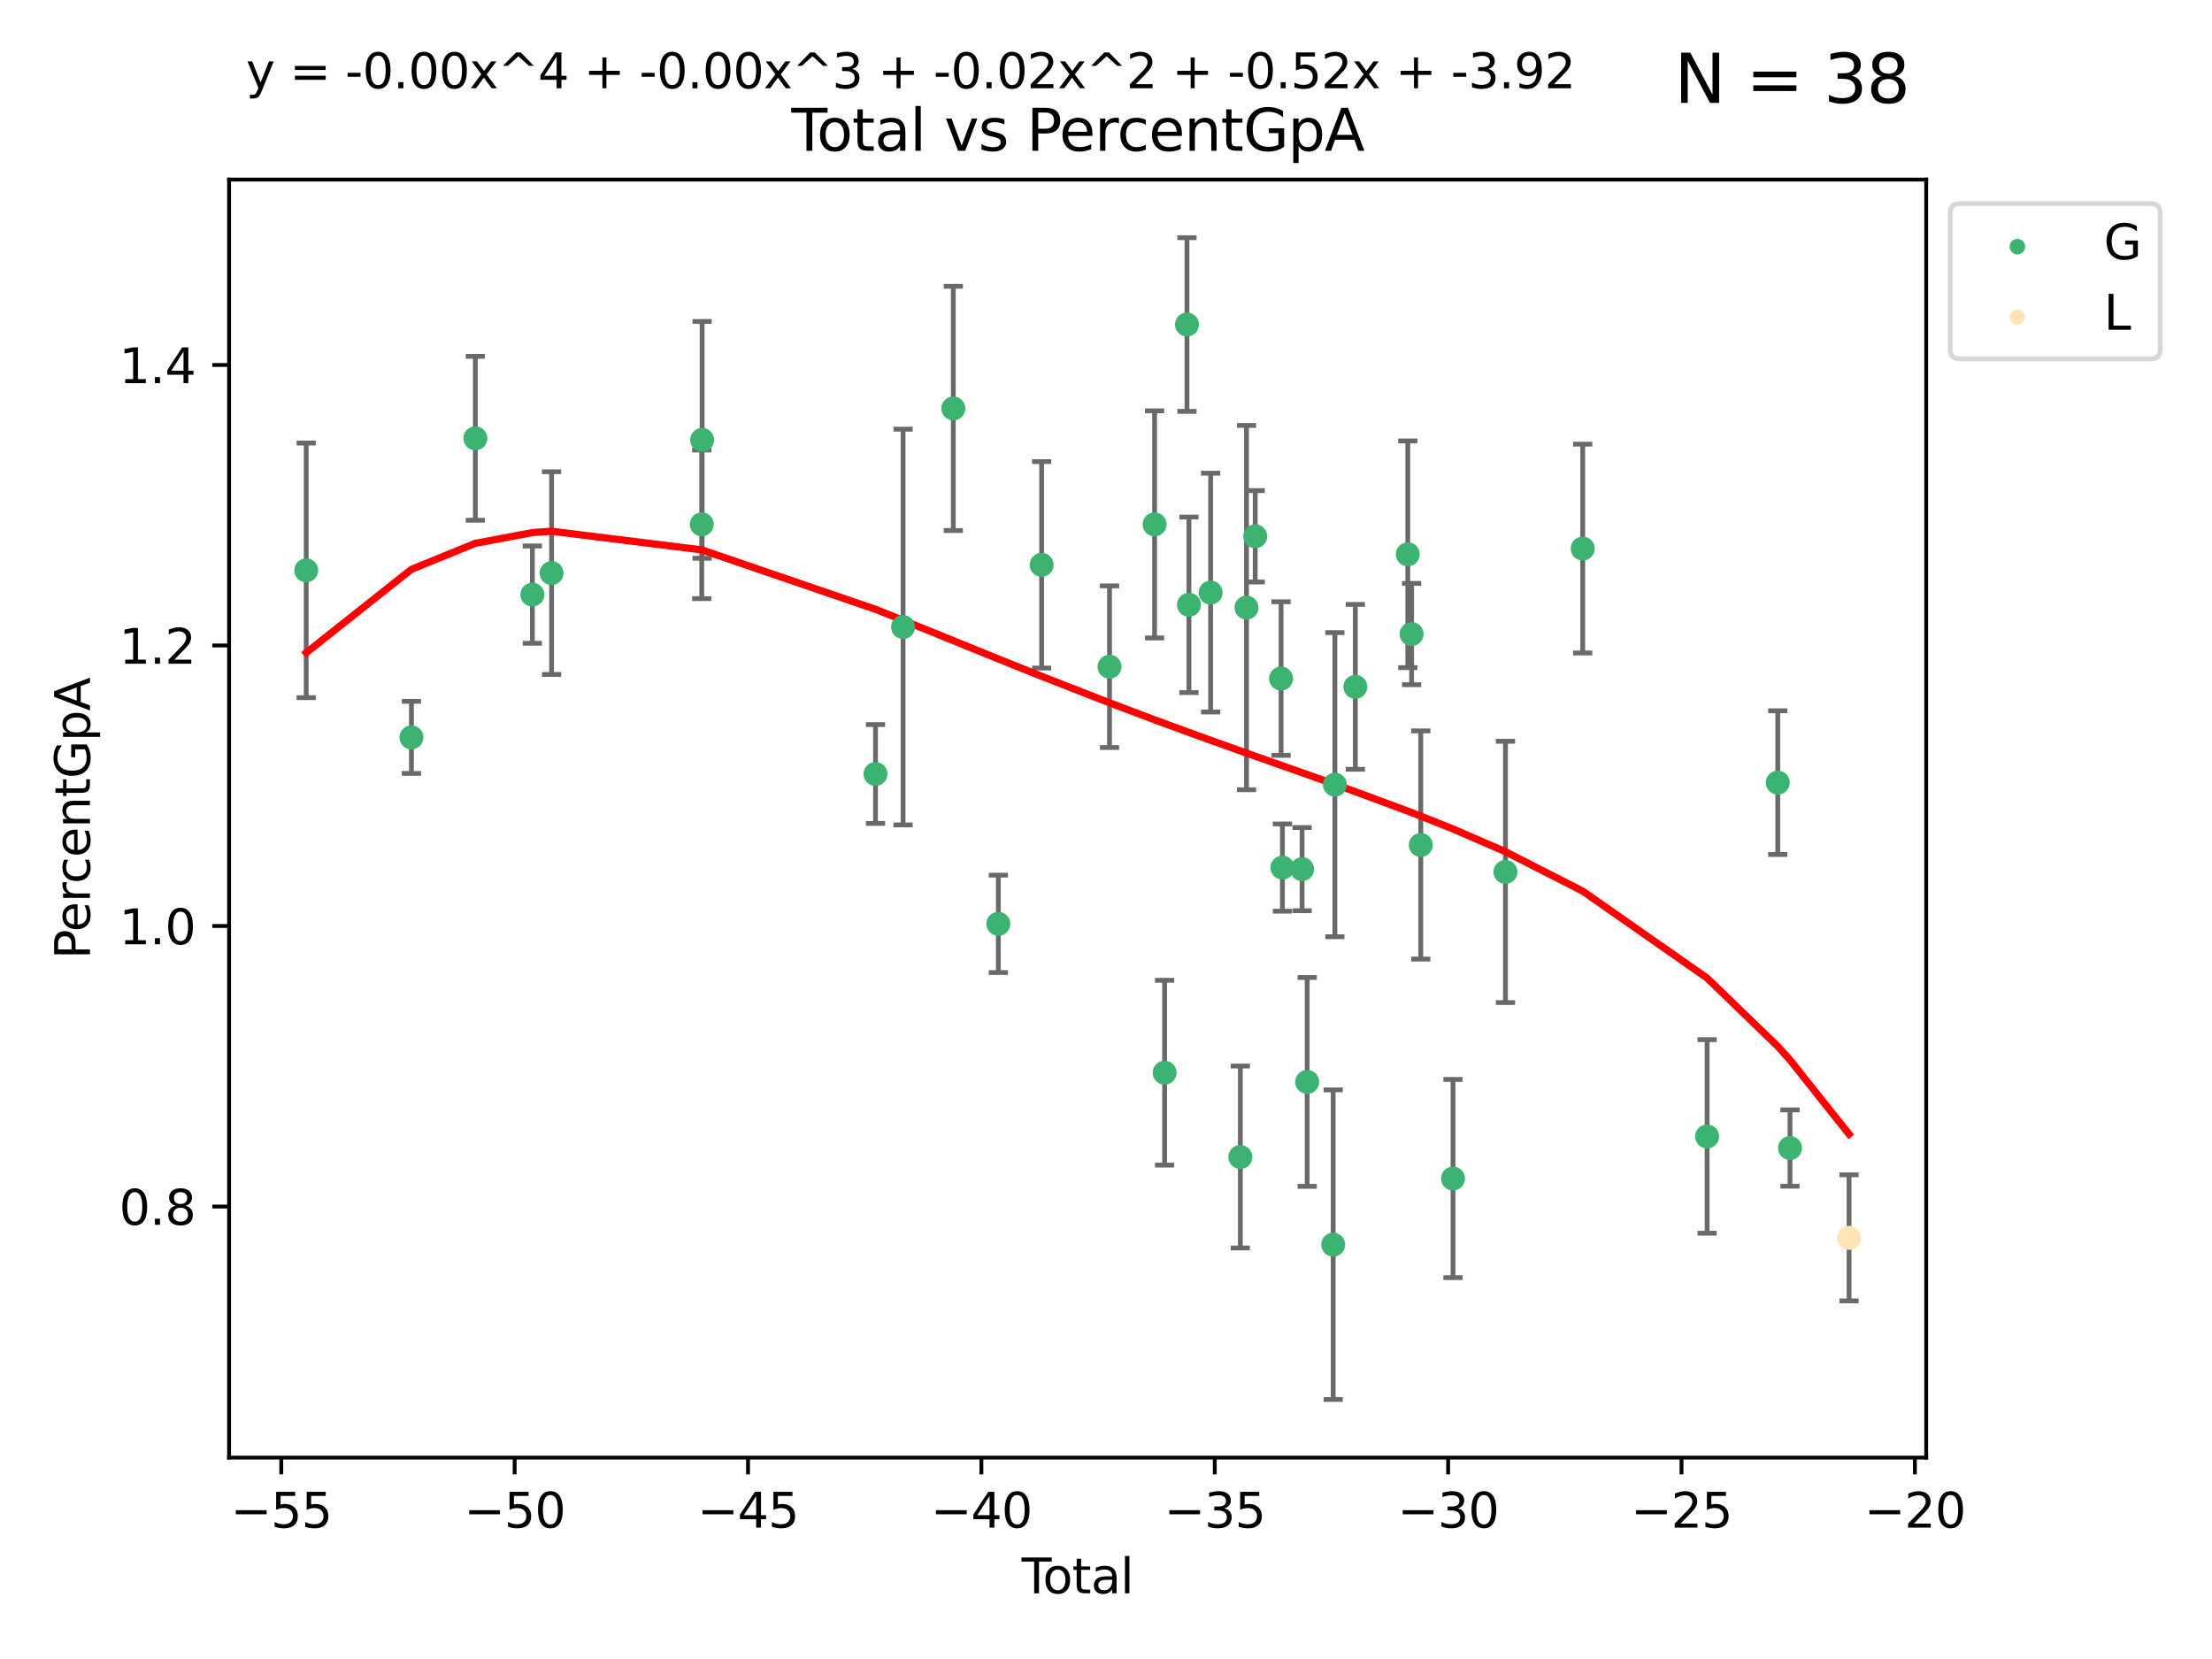 <?xml version="1.0" encoding="utf-8" standalone="no"?>
<!DOCTYPE svg PUBLIC "-//W3C//DTD SVG 1.1//EN"
  "http://www.w3.org/Graphics/SVG/1.1/DTD/svg11.dtd">
<svg xmlns:xlink="http://www.w3.org/1999/xlink" width="460.8pt" height="345.6pt" viewBox="0 0 460.8 345.6" xmlns="http://www.w3.org/2000/svg" version="1.1">
 <defs>
  <style type="text/css">*{stroke-linejoin: round; stroke-linecap: butt}</style>
 </defs>
 <g id="figure_1">
  <g id="patch_1">
   <path d="M 0 345.6 
L 460.8 345.6 
L 460.8 0 
L 0 0 
z
" style="fill: #ffffff"/>
  </g>
  <g id="axes_1">
   <g id="patch_2">
    <path d="M 47.72 303.64 
L 401.26 303.64 
L 401.26 37.411 
L 47.72 37.411 
z
" style="fill: #ffffff"/>
   </g>
   <g id="PathCollection_1">
    <defs>
     <path id="m3a3b477ae1" d="M 0 1.118 
C 0.297 1.118 0.581 1 0.791 0.791 
C 1 0.581 1.118 0.297 1.118 0 
C 1.118 -0.297 1 -0.581 0.791 -0.791 
C 0.581 -1 0.297 -1.118 0 -1.118 
C -0.297 -1.118 -0.581 -1 -0.791 -0.791 
C -1 -0.581 -1.118 -0.297 -1.118 0 
C -1.118 0.297 -1 0.581 -0.791 0.791 
C -0.581 1 -0.297 1.118 0 1.118 
z
" style="stroke: #3cb371"/>
    </defs>
    <g clip-path="url(#p222104761b)">
     <use xlink:href="#m3a3b477ae1" x="63.79" y="118.816" style="fill: #3cb371; stroke: #3cb371"/>
     <use xlink:href="#m3a3b477ae1" x="85.708" y="153.606" style="fill: #3cb371; stroke: #3cb371"/>
     <use xlink:href="#m3a3b477ae1" x="99.028" y="91.305" style="fill: #3cb371; stroke: #3cb371"/>
     <use xlink:href="#m3a3b477ae1" x="110.903" y="123.872" style="fill: #3cb371; stroke: #3cb371"/>
     <use xlink:href="#m3a3b477ae1" x="114.903" y="119.387" style="fill: #3cb371; stroke: #3cb371"/>
     <use xlink:href="#m3a3b477ae1" x="146.19" y="109.229" style="fill: #3cb371; stroke: #3cb371"/>
     <use xlink:href="#m3a3b477ae1" x="146.265" y="91.63" style="fill: #3cb371; stroke: #3cb371"/>
     <use xlink:href="#m3a3b477ae1" x="182.387" y="161.236" style="fill: #3cb371; stroke: #3cb371"/>
     <use xlink:href="#m3a3b477ae1" x="188.129" y="130.623" style="fill: #3cb371; stroke: #3cb371"/>
     <use xlink:href="#m3a3b477ae1" x="198.591" y="85.081" style="fill: #3cb371; stroke: #3cb371"/>
     <use xlink:href="#m3a3b477ae1" x="207.972" y="192.454" style="fill: #3cb371; stroke: #3cb371"/>
     <use xlink:href="#m3a3b477ae1" x="216.99" y="117.663" style="fill: #3cb371; stroke: #3cb371"/>
     <use xlink:href="#m3a3b477ae1" x="231.135" y="138.888" style="fill: #3cb371; stroke: #3cb371"/>
     <use xlink:href="#m3a3b477ae1" x="240.522" y="109.24" style="fill: #3cb371; stroke: #3cb371"/>
     <use xlink:href="#m3a3b477ae1" x="242.613" y="223.459" style="fill: #3cb371; stroke: #3cb371"/>
     <use xlink:href="#m3a3b477ae1" x="247.269" y="67.604" style="fill: #3cb371; stroke: #3cb371"/>
     <use xlink:href="#m3a3b477ae1" x="247.679" y="125.996" style="fill: #3cb371; stroke: #3cb371"/>
     <use xlink:href="#m3a3b477ae1" x="252.197" y="123.449" style="fill: #3cb371; stroke: #3cb371"/>
     <use xlink:href="#m3a3b477ae1" x="258.387" y="241.024" style="fill: #3cb371; stroke: #3cb371"/>
     <use xlink:href="#m3a3b477ae1" x="259.668" y="126.572" style="fill: #3cb371; stroke: #3cb371"/>
     <use xlink:href="#m3a3b477ae1" x="261.485" y="111.717" style="fill: #3cb371; stroke: #3cb371"/>
     <use xlink:href="#m3a3b477ae1" x="266.871" y="141.353" style="fill: #3cb371; stroke: #3cb371"/>
     <use xlink:href="#m3a3b477ae1" x="267.152" y="180.731" style="fill: #3cb371; stroke: #3cb371"/>
     <use xlink:href="#m3a3b477ae1" x="271.25" y="181.058" style="fill: #3cb371; stroke: #3cb371"/>
     <use xlink:href="#m3a3b477ae1" x="272.308" y="225.384" style="fill: #3cb371; stroke: #3cb371"/>
     <use xlink:href="#m3a3b477ae1" x="277.728" y="259.29" style="fill: #3cb371; stroke: #3cb371"/>
     <use xlink:href="#m3a3b477ae1" x="278.079" y="163.459" style="fill: #3cb371; stroke: #3cb371"/>
     <use xlink:href="#m3a3b477ae1" x="282.342" y="143.083" style="fill: #3cb371; stroke: #3cb371"/>
     <use xlink:href="#m3a3b477ae1" x="293.27" y="115.469" style="fill: #3cb371; stroke: #3cb371"/>
     <use xlink:href="#m3a3b477ae1" x="294.062" y="132.085" style="fill: #3cb371; stroke: #3cb371"/>
     <use xlink:href="#m3a3b477ae1" x="295.973" y="176.025" style="fill: #3cb371; stroke: #3cb371"/>
     <use xlink:href="#m3a3b477ae1" x="302.691" y="245.509" style="fill: #3cb371; stroke: #3cb371"/>
     <use xlink:href="#m3a3b477ae1" x="313.615" y="181.639" style="fill: #3cb371; stroke: #3cb371"/>
     <use xlink:href="#m3a3b477ae1" x="329.709" y="114.275" style="fill: #3cb371; stroke: #3cb371"/>
     <use xlink:href="#m3a3b477ae1" x="355.626" y="236.741" style="fill: #3cb371; stroke: #3cb371"/>
     <use xlink:href="#m3a3b477ae1" x="370.339" y="163.037" style="fill: #3cb371; stroke: #3cb371"/>
     <use xlink:href="#m3a3b477ae1" x="372.89" y="239.157" style="fill: #3cb371; stroke: #3cb371"/>
    </g>
   </g>
   <g id="PathCollection_2">
    <defs>
     <path id="m02270fe7fb" d="M 0 1.118 
C 0.297 1.118 0.581 1 0.791 0.791 
C 1 0.581 1.118 0.297 1.118 0 
C 1.118 -0.297 1 -0.581 0.791 -0.791 
C 0.581 -1 0.297 -1.118 0 -1.118 
C -0.297 -1.118 -0.581 -1 -0.791 -0.791 
C -1 -0.581 -1.118 -0.297 -1.118 0 
C -1.118 0.297 -1 0.581 -0.791 0.791 
C -0.581 1 -0.297 1.118 0 1.118 
z
" style="stroke: #ffe4b5"/>
    </defs>
    <g clip-path="url(#p222104761b)">
     <use xlink:href="#m02270fe7fb" x="385.19" y="257.868" style="fill: #ffe4b5; stroke: #ffe4b5"/>
    </g>
   </g>
   <g id="matplotlib.axis_1">
    <g id="xtick_1">
     <g id="line2d_1">
      <defs>
       <path id="m221c6e0640" d="M 0 0 
L 0 3.5 
" style="stroke: #000000; stroke-width: 0.8"/>
      </defs>
      <g>
       <use xlink:href="#m221c6e0640" x="58.595" y="303.64" style="stroke: #000000; stroke-width: 0.8"/>
      </g>
     </g>
     <g id="text_1">
      <!-- −55 -->
      <g transform="translate(48.043 318.238)scale(0.1 -0.1)">
       <defs>
        <path id="DejaVuSans-2212" d="M 678 2272 
L 4684 2272 
L 4684 1741 
L 678 1741 
L 678 2272 
z
" transform="scale(0.016)"/>
        <path id="DejaVuSans-35" d="M 691 4666 
L 3169 4666 
L 3169 4134 
L 1269 4134 
L 1269 2991 
Q 1406 3038 1543 3061 
Q 1681 3084 1819 3084 
Q 2600 3084 3056 2656 
Q 3513 2228 3513 1497 
Q 3513 744 3044 326 
Q 2575 -91 1722 -91 
Q 1428 -91 1123 -41 
Q 819 9 494 109 
L 494 744 
Q 775 591 1075 516 
Q 1375 441 1709 441 
Q 2250 441 2565 725 
Q 2881 1009 2881 1497 
Q 2881 1984 2565 2268 
Q 2250 2553 1709 2553 
Q 1456 2553 1204 2497 
Q 953 2441 691 2322 
L 691 4666 
z
" transform="scale(0.016)"/>
       </defs>
       <use xlink:href="#DejaVuSans-2212"/>
       <use xlink:href="#DejaVuSans-35" x="83.789"/>
       <use xlink:href="#DejaVuSans-35" x="147.412"/>
      </g>
     </g>
    </g>
    <g id="xtick_2">
     <g id="line2d_2">
      <g>
       <use xlink:href="#m221c6e0640" x="107.211" y="303.64" style="stroke: #000000; stroke-width: 0.8"/>
      </g>
     </g>
     <g id="text_2">
      <!-- −50 -->
      <g transform="translate(96.659 318.238)scale(0.1 -0.1)">
       <defs>
        <path id="DejaVuSans-30" d="M 2034 4250 
Q 1547 4250 1301 3770 
Q 1056 3291 1056 2328 
Q 1056 1369 1301 889 
Q 1547 409 2034 409 
Q 2525 409 2770 889 
Q 3016 1369 3016 2328 
Q 3016 3291 2770 3770 
Q 2525 4250 2034 4250 
z
M 2034 4750 
Q 2819 4750 3233 4129 
Q 3647 3509 3647 2328 
Q 3647 1150 3233 529 
Q 2819 -91 2034 -91 
Q 1250 -91 836 529 
Q 422 1150 422 2328 
Q 422 3509 836 4129 
Q 1250 4750 2034 4750 
z
" transform="scale(0.016)"/>
       </defs>
       <use xlink:href="#DejaVuSans-2212"/>
       <use xlink:href="#DejaVuSans-35" x="83.789"/>
       <use xlink:href="#DejaVuSans-30" x="147.412"/>
      </g>
     </g>
    </g>
    <g id="xtick_3">
     <g id="line2d_3">
      <g>
       <use xlink:href="#m221c6e0640" x="155.827" y="303.64" style="stroke: #000000; stroke-width: 0.8"/>
      </g>
     </g>
     <g id="text_3">
      <!-- −45 -->
      <g transform="translate(145.274 318.238)scale(0.1 -0.1)">
       <defs>
        <path id="DejaVuSans-34" d="M 2419 4116 
L 825 1625 
L 2419 1625 
L 2419 4116 
z
M 2253 4666 
L 3047 4666 
L 3047 1625 
L 3713 1625 
L 3713 1100 
L 3047 1100 
L 3047 0 
L 2419 0 
L 2419 1100 
L 313 1100 
L 313 1709 
L 2253 4666 
z
" transform="scale(0.016)"/>
       </defs>
       <use xlink:href="#DejaVuSans-2212"/>
       <use xlink:href="#DejaVuSans-34" x="83.789"/>
       <use xlink:href="#DejaVuSans-35" x="147.412"/>
      </g>
     </g>
    </g>
    <g id="xtick_4">
     <g id="line2d_4">
      <g>
       <use xlink:href="#m221c6e0640" x="204.443" y="303.64" style="stroke: #000000; stroke-width: 0.8"/>
      </g>
     </g>
     <g id="text_4">
      <!-- −40 -->
      <g transform="translate(193.89 318.238)scale(0.1 -0.1)">
       <use xlink:href="#DejaVuSans-2212"/>
       <use xlink:href="#DejaVuSans-34" x="83.789"/>
       <use xlink:href="#DejaVuSans-30" x="147.412"/>
      </g>
     </g>
    </g>
    <g id="xtick_5">
     <g id="line2d_5">
      <g>
       <use xlink:href="#m221c6e0640" x="253.059" y="303.64" style="stroke: #000000; stroke-width: 0.8"/>
      </g>
     </g>
     <g id="text_5">
      <!-- −35 -->
      <g transform="translate(242.506 318.238)scale(0.1 -0.1)">
       <defs>
        <path id="DejaVuSans-33" d="M 2597 2516 
Q 3050 2419 3304 2112 
Q 3559 1806 3559 1356 
Q 3559 666 3084 287 
Q 2609 -91 1734 -91 
Q 1441 -91 1130 -33 
Q 819 25 488 141 
L 488 750 
Q 750 597 1062 519 
Q 1375 441 1716 441 
Q 2309 441 2620 675 
Q 2931 909 2931 1356 
Q 2931 1769 2642 2001 
Q 2353 2234 1838 2234 
L 1294 2234 
L 1294 2753 
L 1863 2753 
Q 2328 2753 2575 2939 
Q 2822 3125 2822 3475 
Q 2822 3834 2567 4026 
Q 2313 4219 1838 4219 
Q 1578 4219 1281 4162 
Q 984 4106 628 3988 
L 628 4550 
Q 988 4650 1302 4700 
Q 1616 4750 1894 4750 
Q 2613 4750 3031 4423 
Q 3450 4097 3450 3541 
Q 3450 3153 3228 2886 
Q 3006 2619 2597 2516 
z
" transform="scale(0.016)"/>
       </defs>
       <use xlink:href="#DejaVuSans-2212"/>
       <use xlink:href="#DejaVuSans-33" x="83.789"/>
       <use xlink:href="#DejaVuSans-35" x="147.412"/>
      </g>
     </g>
    </g>
    <g id="xtick_6">
     <g id="line2d_6">
      <g>
       <use xlink:href="#m221c6e0640" x="301.675" y="303.64" style="stroke: #000000; stroke-width: 0.8"/>
      </g>
     </g>
     <g id="text_6">
      <!-- −30 -->
      <g transform="translate(291.122 318.238)scale(0.1 -0.1)">
       <use xlink:href="#DejaVuSans-2212"/>
       <use xlink:href="#DejaVuSans-33" x="83.789"/>
       <use xlink:href="#DejaVuSans-30" x="147.412"/>
      </g>
     </g>
    </g>
    <g id="xtick_7">
     <g id="line2d_7">
      <g>
       <use xlink:href="#m221c6e0640" x="350.291" y="303.64" style="stroke: #000000; stroke-width: 0.8"/>
      </g>
     </g>
     <g id="text_7">
      <!-- −25 -->
      <g transform="translate(339.738 318.238)scale(0.1 -0.1)">
       <defs>
        <path id="DejaVuSans-32" d="M 1228 531 
L 3431 531 
L 3431 0 
L 469 0 
L 469 531 
Q 828 903 1448 1529 
Q 2069 2156 2228 2338 
Q 2531 2678 2651 2914 
Q 2772 3150 2772 3378 
Q 2772 3750 2511 3984 
Q 2250 4219 1831 4219 
Q 1534 4219 1204 4116 
Q 875 4013 500 3803 
L 500 4441 
Q 881 4594 1212 4672 
Q 1544 4750 1819 4750 
Q 2544 4750 2975 4387 
Q 3406 4025 3406 3419 
Q 3406 3131 3298 2873 
Q 3191 2616 2906 2266 
Q 2828 2175 2409 1742 
Q 1991 1309 1228 531 
z
" transform="scale(0.016)"/>
       </defs>
       <use xlink:href="#DejaVuSans-2212"/>
       <use xlink:href="#DejaVuSans-32" x="83.789"/>
       <use xlink:href="#DejaVuSans-35" x="147.412"/>
      </g>
     </g>
    </g>
    <g id="xtick_8">
     <g id="line2d_8">
      <g>
       <use xlink:href="#m221c6e0640" x="398.907" y="303.64" style="stroke: #000000; stroke-width: 0.8"/>
      </g>
     </g>
     <g id="text_8">
      <!-- −20 -->
      <g transform="translate(388.354 318.238)scale(0.1 -0.1)">
       <use xlink:href="#DejaVuSans-2212"/>
       <use xlink:href="#DejaVuSans-32" x="83.789"/>
       <use xlink:href="#DejaVuSans-30" x="147.412"/>
      </g>
     </g>
    </g>
    <g id="text_9">
     <!-- Total -->
     <g transform="translate(212.813 331.917)scale(0.1 -0.1)">
      <defs>
       <path id="DejaVuSans-54" d="M -19 4666 
L 3928 4666 
L 3928 4134 
L 2272 4134 
L 2272 0 
L 1638 0 
L 1638 4134 
L -19 4134 
L -19 4666 
z
" transform="scale(0.016)"/>
       <path id="DejaVuSans-6f" d="M 1959 3097 
Q 1497 3097 1228 2736 
Q 959 2375 959 1747 
Q 959 1119 1226 758 
Q 1494 397 1959 397 
Q 2419 397 2687 759 
Q 2956 1122 2956 1747 
Q 2956 2369 2687 2733 
Q 2419 3097 1959 3097 
z
M 1959 3584 
Q 2709 3584 3137 3096 
Q 3566 2609 3566 1747 
Q 3566 888 3137 398 
Q 2709 -91 1959 -91 
Q 1206 -91 779 398 
Q 353 888 353 1747 
Q 353 2609 779 3096 
Q 1206 3584 1959 3584 
z
" transform="scale(0.016)"/>
       <path id="DejaVuSans-74" d="M 1172 4494 
L 1172 3500 
L 2356 3500 
L 2356 3053 
L 1172 3053 
L 1172 1153 
Q 1172 725 1289 603 
Q 1406 481 1766 481 
L 2356 481 
L 2356 0 
L 1766 0 
Q 1100 0 847 248 
Q 594 497 594 1153 
L 594 3053 
L 172 3053 
L 172 3500 
L 594 3500 
L 594 4494 
L 1172 4494 
z
" transform="scale(0.016)"/>
       <path id="DejaVuSans-61" d="M 2194 1759 
Q 1497 1759 1228 1600 
Q 959 1441 959 1056 
Q 959 750 1161 570 
Q 1363 391 1709 391 
Q 2188 391 2477 730 
Q 2766 1069 2766 1631 
L 2766 1759 
L 2194 1759 
z
M 3341 1997 
L 3341 0 
L 2766 0 
L 2766 531 
Q 2569 213 2275 61 
Q 1981 -91 1556 -91 
Q 1019 -91 701 211 
Q 384 513 384 1019 
Q 384 1609 779 1909 
Q 1175 2209 1959 2209 
L 2766 2209 
L 2766 2266 
Q 2766 2663 2505 2880 
Q 2244 3097 1772 3097 
Q 1472 3097 1187 3025 
Q 903 2953 641 2809 
L 641 3341 
Q 956 3463 1253 3523 
Q 1550 3584 1831 3584 
Q 2591 3584 2966 3190 
Q 3341 2797 3341 1997 
z
" transform="scale(0.016)"/>
       <path id="DejaVuSans-6c" d="M 603 4863 
L 1178 4863 
L 1178 0 
L 603 0 
L 603 4863 
z
" transform="scale(0.016)"/>
      </defs>
      <use xlink:href="#DejaVuSans-54"/>
      <use xlink:href="#DejaVuSans-6f" x="44.084"/>
      <use xlink:href="#DejaVuSans-74" x="105.266"/>
      <use xlink:href="#DejaVuSans-61" x="144.475"/>
      <use xlink:href="#DejaVuSans-6c" x="205.754"/>
     </g>
    </g>
   </g>
   <g id="matplotlib.axis_2">
    <g id="ytick_1">
     <g id="line2d_9">
      <defs>
       <path id="m779758782b" d="M 0 0 
L -3.5 0 
" style="stroke: #000000; stroke-width: 0.8"/>
      </defs>
      <g>
       <use xlink:href="#m779758782b" x="47.72" y="251.345" style="stroke: #000000; stroke-width: 0.8"/>
      </g>
     </g>
     <g id="text_10">
      <!-- 0.8 -->
      <g transform="translate(24.817 255.144)scale(0.1 -0.1)">
       <defs>
        <path id="DejaVuSans-2e" d="M 684 794 
L 1344 794 
L 1344 0 
L 684 0 
L 684 794 
z
" transform="scale(0.016)"/>
        <path id="DejaVuSans-38" d="M 2034 2216 
Q 1584 2216 1326 1975 
Q 1069 1734 1069 1313 
Q 1069 891 1326 650 
Q 1584 409 2034 409 
Q 2484 409 2743 651 
Q 3003 894 3003 1313 
Q 3003 1734 2745 1975 
Q 2488 2216 2034 2216 
z
M 1403 2484 
Q 997 2584 770 2862 
Q 544 3141 544 3541 
Q 544 4100 942 4425 
Q 1341 4750 2034 4750 
Q 2731 4750 3128 4425 
Q 3525 4100 3525 3541 
Q 3525 3141 3298 2862 
Q 3072 2584 2669 2484 
Q 3125 2378 3379 2068 
Q 3634 1759 3634 1313 
Q 3634 634 3220 271 
Q 2806 -91 2034 -91 
Q 1263 -91 848 271 
Q 434 634 434 1313 
Q 434 1759 690 2068 
Q 947 2378 1403 2484 
z
M 1172 3481 
Q 1172 3119 1398 2916 
Q 1625 2713 2034 2713 
Q 2441 2713 2670 2916 
Q 2900 3119 2900 3481 
Q 2900 3844 2670 4047 
Q 2441 4250 2034 4250 
Q 1625 4250 1398 4047 
Q 1172 3844 1172 3481 
z
" transform="scale(0.016)"/>
       </defs>
       <use xlink:href="#DejaVuSans-30"/>
       <use xlink:href="#DejaVuSans-2e" x="63.623"/>
       <use xlink:href="#DejaVuSans-38" x="95.41"/>
      </g>
     </g>
    </g>
    <g id="ytick_2">
     <g id="line2d_10">
      <g>
       <use xlink:href="#m779758782b" x="47.72" y="192.906" style="stroke: #000000; stroke-width: 0.8"/>
      </g>
     </g>
     <g id="text_11">
      <!-- 1.0 -->
      <g transform="translate(24.817 196.705)scale(0.1 -0.1)">
       <defs>
        <path id="DejaVuSans-31" d="M 794 531 
L 1825 531 
L 1825 4091 
L 703 3866 
L 703 4441 
L 1819 4666 
L 2450 4666 
L 2450 531 
L 3481 531 
L 3481 0 
L 794 0 
L 794 531 
z
" transform="scale(0.016)"/>
       </defs>
       <use xlink:href="#DejaVuSans-31"/>
       <use xlink:href="#DejaVuSans-2e" x="63.623"/>
       <use xlink:href="#DejaVuSans-30" x="95.41"/>
      </g>
     </g>
    </g>
    <g id="ytick_3">
     <g id="line2d_11">
      <g>
       <use xlink:href="#m779758782b" x="47.72" y="134.466" style="stroke: #000000; stroke-width: 0.8"/>
      </g>
     </g>
     <g id="text_12">
      <!-- 1.2 -->
      <g transform="translate(24.817 138.266)scale(0.1 -0.1)">
       <use xlink:href="#DejaVuSans-31"/>
       <use xlink:href="#DejaVuSans-2e" x="63.623"/>
       <use xlink:href="#DejaVuSans-32" x="95.41"/>
      </g>
     </g>
    </g>
    <g id="ytick_4">
     <g id="line2d_12">
      <g>
       <use xlink:href="#m779758782b" x="47.72" y="76.027" style="stroke: #000000; stroke-width: 0.8"/>
      </g>
     </g>
     <g id="text_13">
      <!-- 1.4 -->
      <g transform="translate(24.817 79.826)scale(0.1 -0.1)">
       <use xlink:href="#DejaVuSans-31"/>
       <use xlink:href="#DejaVuSans-2e" x="63.623"/>
       <use xlink:href="#DejaVuSans-34" x="95.41"/>
      </g>
     </g>
    </g>
    <g id="text_14">
     <!-- PercentGpA -->
     <g transform="translate(18.737 199.802)rotate(-90)scale(0.1 -0.1)">
      <defs>
       <path id="DejaVuSans-50" d="M 1259 4147 
L 1259 2394 
L 2053 2394 
Q 2494 2394 2734 2622 
Q 2975 2850 2975 3272 
Q 2975 3691 2734 3919 
Q 2494 4147 2053 4147 
L 1259 4147 
z
M 628 4666 
L 2053 4666 
Q 2838 4666 3239 4311 
Q 3641 3956 3641 3272 
Q 3641 2581 3239 2228 
Q 2838 1875 2053 1875 
L 1259 1875 
L 1259 0 
L 628 0 
L 628 4666 
z
" transform="scale(0.016)"/>
       <path id="DejaVuSans-65" d="M 3597 1894 
L 3597 1613 
L 953 1613 
Q 991 1019 1311 708 
Q 1631 397 2203 397 
Q 2534 397 2845 478 
Q 3156 559 3463 722 
L 3463 178 
Q 3153 47 2828 -22 
Q 2503 -91 2169 -91 
Q 1331 -91 842 396 
Q 353 884 353 1716 
Q 353 2575 817 3079 
Q 1281 3584 2069 3584 
Q 2775 3584 3186 3129 
Q 3597 2675 3597 1894 
z
M 3022 2063 
Q 3016 2534 2758 2815 
Q 2500 3097 2075 3097 
Q 1594 3097 1305 2825 
Q 1016 2553 972 2059 
L 3022 2063 
z
" transform="scale(0.016)"/>
       <path id="DejaVuSans-72" d="M 2631 2963 
Q 2534 3019 2420 3045 
Q 2306 3072 2169 3072 
Q 1681 3072 1420 2755 
Q 1159 2438 1159 1844 
L 1159 0 
L 581 0 
L 581 3500 
L 1159 3500 
L 1159 2956 
Q 1341 3275 1631 3429 
Q 1922 3584 2338 3584 
Q 2397 3584 2469 3576 
Q 2541 3569 2628 3553 
L 2631 2963 
z
" transform="scale(0.016)"/>
       <path id="DejaVuSans-63" d="M 3122 3366 
L 3122 2828 
Q 2878 2963 2633 3030 
Q 2388 3097 2138 3097 
Q 1578 3097 1268 2742 
Q 959 2388 959 1747 
Q 959 1106 1268 751 
Q 1578 397 2138 397 
Q 2388 397 2633 464 
Q 2878 531 3122 666 
L 3122 134 
Q 2881 22 2623 -34 
Q 2366 -91 2075 -91 
Q 1284 -91 818 406 
Q 353 903 353 1747 
Q 353 2603 823 3093 
Q 1294 3584 2113 3584 
Q 2378 3584 2631 3529 
Q 2884 3475 3122 3366 
z
" transform="scale(0.016)"/>
       <path id="DejaVuSans-6e" d="M 3513 2113 
L 3513 0 
L 2938 0 
L 2938 2094 
Q 2938 2591 2744 2837 
Q 2550 3084 2163 3084 
Q 1697 3084 1428 2787 
Q 1159 2491 1159 1978 
L 1159 0 
L 581 0 
L 581 3500 
L 1159 3500 
L 1159 2956 
Q 1366 3272 1645 3428 
Q 1925 3584 2291 3584 
Q 2894 3584 3203 3211 
Q 3513 2838 3513 2113 
z
" transform="scale(0.016)"/>
       <path id="DejaVuSans-47" d="M 3809 666 
L 3809 1919 
L 2778 1919 
L 2778 2438 
L 4434 2438 
L 4434 434 
Q 4069 175 3628 42 
Q 3188 -91 2688 -91 
Q 1594 -91 976 548 
Q 359 1188 359 2328 
Q 359 3472 976 4111 
Q 1594 4750 2688 4750 
Q 3144 4750 3555 4637 
Q 3966 4525 4313 4306 
L 4313 3634 
Q 3963 3931 3569 4081 
Q 3175 4231 2741 4231 
Q 1884 4231 1454 3753 
Q 1025 3275 1025 2328 
Q 1025 1384 1454 906 
Q 1884 428 2741 428 
Q 3075 428 3337 486 
Q 3600 544 3809 666 
z
" transform="scale(0.016)"/>
       <path id="DejaVuSans-70" d="M 1159 525 
L 1159 -1331 
L 581 -1331 
L 581 3500 
L 1159 3500 
L 1159 2969 
Q 1341 3281 1617 3432 
Q 1894 3584 2278 3584 
Q 2916 3584 3314 3078 
Q 3713 2572 3713 1747 
Q 3713 922 3314 415 
Q 2916 -91 2278 -91 
Q 1894 -91 1617 61 
Q 1341 213 1159 525 
z
M 3116 1747 
Q 3116 2381 2855 2742 
Q 2594 3103 2138 3103 
Q 1681 3103 1420 2742 
Q 1159 2381 1159 1747 
Q 1159 1113 1420 752 
Q 1681 391 2138 391 
Q 2594 391 2855 752 
Q 3116 1113 3116 1747 
z
" transform="scale(0.016)"/>
       <path id="DejaVuSans-41" d="M 2188 4044 
L 1331 1722 
L 3047 1722 
L 2188 4044 
z
M 1831 4666 
L 2547 4666 
L 4325 0 
L 3669 0 
L 3244 1197 
L 1141 1197 
L 716 0 
L 50 0 
L 1831 4666 
z
" transform="scale(0.016)"/>
      </defs>
      <use xlink:href="#DejaVuSans-50"/>
      <use xlink:href="#DejaVuSans-65" x="56.678"/>
      <use xlink:href="#DejaVuSans-72" x="118.201"/>
      <use xlink:href="#DejaVuSans-63" x="157.064"/>
      <use xlink:href="#DejaVuSans-65" x="212.045"/>
      <use xlink:href="#DejaVuSans-6e" x="273.568"/>
      <use xlink:href="#DejaVuSans-74" x="336.947"/>
      <use xlink:href="#DejaVuSans-47" x="376.156"/>
      <use xlink:href="#DejaVuSans-70" x="453.646"/>
      <use xlink:href="#DejaVuSans-41" x="517.123"/>
     </g>
    </g>
   </g>
   <g id="LineCollection_1">
    <path d="M 63.79 145.335 
L 63.79 92.296 
" clip-path="url(#p222104761b)" style="fill: none; stroke: #696969"/>
    <path d="M 85.708 161.116 
L 85.708 146.097 
" clip-path="url(#p222104761b)" style="fill: none; stroke: #696969"/>
    <path d="M 99.028 108.377 
L 99.028 74.233 
" clip-path="url(#p222104761b)" style="fill: none; stroke: #696969"/>
    <path d="M 110.903 134.006 
L 110.903 113.739 
" clip-path="url(#p222104761b)" style="fill: none; stroke: #696969"/>
    <path d="M 114.903 140.499 
L 114.903 98.276 
" clip-path="url(#p222104761b)" style="fill: none; stroke: #696969"/>
    <path d="M 146.19 124.708 
L 146.19 93.749 
" clip-path="url(#p222104761b)" style="fill: none; stroke: #696969"/>
    <path d="M 146.265 116.295 
L 146.265 66.966 
" clip-path="url(#p222104761b)" style="fill: none; stroke: #696969"/>
    <path d="M 182.387 171.534 
L 182.387 150.938 
" clip-path="url(#p222104761b)" style="fill: none; stroke: #696969"/>
    <path d="M 188.129 171.838 
L 188.129 89.409 
" clip-path="url(#p222104761b)" style="fill: none; stroke: #696969"/>
    <path d="M 198.591 110.519 
L 198.591 59.643 
" clip-path="url(#p222104761b)" style="fill: none; stroke: #696969"/>
    <path d="M 207.972 202.597 
L 207.972 182.311 
" clip-path="url(#p222104761b)" style="fill: none; stroke: #696969"/>
    <path d="M 216.99 139.165 
L 216.99 96.16 
" clip-path="url(#p222104761b)" style="fill: none; stroke: #696969"/>
    <path d="M 231.135 155.724 
L 231.135 122.053 
" clip-path="url(#p222104761b)" style="fill: none; stroke: #696969"/>
    <path d="M 240.522 132.894 
L 240.522 85.586 
" clip-path="url(#p222104761b)" style="fill: none; stroke: #696969"/>
    <path d="M 242.613 242.714 
L 242.613 204.204 
" clip-path="url(#p222104761b)" style="fill: none; stroke: #696969"/>
    <path d="M 247.269 85.696 
L 247.269 49.513 
" clip-path="url(#p222104761b)" style="fill: none; stroke: #696969"/>
    <path d="M 247.679 144.278 
L 247.679 107.713 
" clip-path="url(#p222104761b)" style="fill: none; stroke: #696969"/>
    <path d="M 252.197 148.326 
L 252.197 98.572 
" clip-path="url(#p222104761b)" style="fill: none; stroke: #696969"/>
    <path d="M 258.387 259.972 
L 258.387 222.077 
" clip-path="url(#p222104761b)" style="fill: none; stroke: #696969"/>
    <path d="M 259.668 164.519 
L 259.668 88.625 
" clip-path="url(#p222104761b)" style="fill: none; stroke: #696969"/>
    <path d="M 261.485 121.236 
L 261.485 102.198 
" clip-path="url(#p222104761b)" style="fill: none; stroke: #696969"/>
    <path d="M 266.871 157.349 
L 266.871 125.357 
" clip-path="url(#p222104761b)" style="fill: none; stroke: #696969"/>
    <path d="M 267.152 189.817 
L 267.152 171.646 
" clip-path="url(#p222104761b)" style="fill: none; stroke: #696969"/>
    <path d="M 271.25 189.72 
L 271.25 172.397 
" clip-path="url(#p222104761b)" style="fill: none; stroke: #696969"/>
    <path d="M 272.308 247.135 
L 272.308 203.632 
" clip-path="url(#p222104761b)" style="fill: none; stroke: #696969"/>
    <path d="M 277.728 291.539 
L 277.728 227.042 
" clip-path="url(#p222104761b)" style="fill: none; stroke: #696969"/>
    <path d="M 278.079 195.139 
L 278.079 131.78 
" clip-path="url(#p222104761b)" style="fill: none; stroke: #696969"/>
    <path d="M 282.342 160.254 
L 282.342 125.911 
" clip-path="url(#p222104761b)" style="fill: none; stroke: #696969"/>
    <path d="M 293.27 139.085 
L 293.27 91.853 
" clip-path="url(#p222104761b)" style="fill: none; stroke: #696969"/>
    <path d="M 294.062 142.634 
L 294.062 121.535 
" clip-path="url(#p222104761b)" style="fill: none; stroke: #696969"/>
    <path d="M 295.973 199.792 
L 295.973 152.259 
" clip-path="url(#p222104761b)" style="fill: none; stroke: #696969"/>
    <path d="M 302.691 266.148 
L 302.691 224.87 
" clip-path="url(#p222104761b)" style="fill: none; stroke: #696969"/>
    <path d="M 313.615 208.854 
L 313.615 154.425 
" clip-path="url(#p222104761b)" style="fill: none; stroke: #696969"/>
    <path d="M 329.709 136.029 
L 329.709 92.521 
" clip-path="url(#p222104761b)" style="fill: none; stroke: #696969"/>
    <path d="M 355.626 256.901 
L 355.626 216.581 
" clip-path="url(#p222104761b)" style="fill: none; stroke: #696969"/>
    <path d="M 370.339 178.003 
L 370.339 148.071 
" clip-path="url(#p222104761b)" style="fill: none; stroke: #696969"/>
    <path d="M 372.89 247.104 
L 372.89 231.211 
" clip-path="url(#p222104761b)" style="fill: none; stroke: #696969"/>
   </g>
   <g id="line2d_13">
    <defs>
     <path id="md3acaf21d2" d="M 2 0 
L -2 -0 
" style="stroke: #696969"/>
    </defs>
    <g clip-path="url(#p222104761b)">
     <use xlink:href="#md3acaf21d2" x="63.79" y="145.335" style="fill: #696969; stroke: #696969"/>
     <use xlink:href="#md3acaf21d2" x="85.708" y="161.116" style="fill: #696969; stroke: #696969"/>
     <use xlink:href="#md3acaf21d2" x="99.028" y="108.377" style="fill: #696969; stroke: #696969"/>
     <use xlink:href="#md3acaf21d2" x="110.903" y="134.006" style="fill: #696969; stroke: #696969"/>
     <use xlink:href="#md3acaf21d2" x="114.903" y="140.499" style="fill: #696969; stroke: #696969"/>
     <use xlink:href="#md3acaf21d2" x="146.19" y="124.708" style="fill: #696969; stroke: #696969"/>
     <use xlink:href="#md3acaf21d2" x="146.265" y="116.295" style="fill: #696969; stroke: #696969"/>
     <use xlink:href="#md3acaf21d2" x="182.387" y="171.534" style="fill: #696969; stroke: #696969"/>
     <use xlink:href="#md3acaf21d2" x="188.129" y="171.838" style="fill: #696969; stroke: #696969"/>
     <use xlink:href="#md3acaf21d2" x="198.591" y="110.519" style="fill: #696969; stroke: #696969"/>
     <use xlink:href="#md3acaf21d2" x="207.972" y="202.597" style="fill: #696969; stroke: #696969"/>
     <use xlink:href="#md3acaf21d2" x="216.99" y="139.165" style="fill: #696969; stroke: #696969"/>
     <use xlink:href="#md3acaf21d2" x="231.135" y="155.724" style="fill: #696969; stroke: #696969"/>
     <use xlink:href="#md3acaf21d2" x="240.522" y="132.894" style="fill: #696969; stroke: #696969"/>
     <use xlink:href="#md3acaf21d2" x="242.613" y="242.714" style="fill: #696969; stroke: #696969"/>
     <use xlink:href="#md3acaf21d2" x="247.269" y="85.696" style="fill: #696969; stroke: #696969"/>
     <use xlink:href="#md3acaf21d2" x="247.679" y="144.278" style="fill: #696969; stroke: #696969"/>
     <use xlink:href="#md3acaf21d2" x="252.197" y="148.326" style="fill: #696969; stroke: #696969"/>
     <use xlink:href="#md3acaf21d2" x="258.387" y="259.972" style="fill: #696969; stroke: #696969"/>
     <use xlink:href="#md3acaf21d2" x="259.668" y="164.519" style="fill: #696969; stroke: #696969"/>
     <use xlink:href="#md3acaf21d2" x="261.485" y="121.236" style="fill: #696969; stroke: #696969"/>
     <use xlink:href="#md3acaf21d2" x="266.871" y="157.349" style="fill: #696969; stroke: #696969"/>
     <use xlink:href="#md3acaf21d2" x="267.152" y="189.817" style="fill: #696969; stroke: #696969"/>
     <use xlink:href="#md3acaf21d2" x="271.25" y="189.72" style="fill: #696969; stroke: #696969"/>
     <use xlink:href="#md3acaf21d2" x="272.308" y="247.135" style="fill: #696969; stroke: #696969"/>
     <use xlink:href="#md3acaf21d2" x="277.728" y="291.539" style="fill: #696969; stroke: #696969"/>
     <use xlink:href="#md3acaf21d2" x="278.079" y="195.139" style="fill: #696969; stroke: #696969"/>
     <use xlink:href="#md3acaf21d2" x="282.342" y="160.254" style="fill: #696969; stroke: #696969"/>
     <use xlink:href="#md3acaf21d2" x="293.27" y="139.085" style="fill: #696969; stroke: #696969"/>
     <use xlink:href="#md3acaf21d2" x="294.062" y="142.634" style="fill: #696969; stroke: #696969"/>
     <use xlink:href="#md3acaf21d2" x="295.973" y="199.792" style="fill: #696969; stroke: #696969"/>
     <use xlink:href="#md3acaf21d2" x="302.691" y="266.148" style="fill: #696969; stroke: #696969"/>
     <use xlink:href="#md3acaf21d2" x="313.615" y="208.854" style="fill: #696969; stroke: #696969"/>
     <use xlink:href="#md3acaf21d2" x="329.709" y="136.029" style="fill: #696969; stroke: #696969"/>
     <use xlink:href="#md3acaf21d2" x="355.626" y="256.901" style="fill: #696969; stroke: #696969"/>
     <use xlink:href="#md3acaf21d2" x="370.339" y="178.003" style="fill: #696969; stroke: #696969"/>
     <use xlink:href="#md3acaf21d2" x="372.89" y="247.104" style="fill: #696969; stroke: #696969"/>
    </g>
   </g>
   <g id="line2d_14">
    <g clip-path="url(#p222104761b)">
     <use xlink:href="#md3acaf21d2" x="63.79" y="92.296" style="fill: #696969; stroke: #696969"/>
     <use xlink:href="#md3acaf21d2" x="85.708" y="146.097" style="fill: #696969; stroke: #696969"/>
     <use xlink:href="#md3acaf21d2" x="99.028" y="74.233" style="fill: #696969; stroke: #696969"/>
     <use xlink:href="#md3acaf21d2" x="110.903" y="113.739" style="fill: #696969; stroke: #696969"/>
     <use xlink:href="#md3acaf21d2" x="114.903" y="98.276" style="fill: #696969; stroke: #696969"/>
     <use xlink:href="#md3acaf21d2" x="146.19" y="93.749" style="fill: #696969; stroke: #696969"/>
     <use xlink:href="#md3acaf21d2" x="146.265" y="66.966" style="fill: #696969; stroke: #696969"/>
     <use xlink:href="#md3acaf21d2" x="182.387" y="150.938" style="fill: #696969; stroke: #696969"/>
     <use xlink:href="#md3acaf21d2" x="188.129" y="89.409" style="fill: #696969; stroke: #696969"/>
     <use xlink:href="#md3acaf21d2" x="198.591" y="59.643" style="fill: #696969; stroke: #696969"/>
     <use xlink:href="#md3acaf21d2" x="207.972" y="182.311" style="fill: #696969; stroke: #696969"/>
     <use xlink:href="#md3acaf21d2" x="216.99" y="96.16" style="fill: #696969; stroke: #696969"/>
     <use xlink:href="#md3acaf21d2" x="231.135" y="122.053" style="fill: #696969; stroke: #696969"/>
     <use xlink:href="#md3acaf21d2" x="240.522" y="85.586" style="fill: #696969; stroke: #696969"/>
     <use xlink:href="#md3acaf21d2" x="242.613" y="204.204" style="fill: #696969; stroke: #696969"/>
     <use xlink:href="#md3acaf21d2" x="247.269" y="49.513" style="fill: #696969; stroke: #696969"/>
     <use xlink:href="#md3acaf21d2" x="247.679" y="107.713" style="fill: #696969; stroke: #696969"/>
     <use xlink:href="#md3acaf21d2" x="252.197" y="98.572" style="fill: #696969; stroke: #696969"/>
     <use xlink:href="#md3acaf21d2" x="258.387" y="222.077" style="fill: #696969; stroke: #696969"/>
     <use xlink:href="#md3acaf21d2" x="259.668" y="88.625" style="fill: #696969; stroke: #696969"/>
     <use xlink:href="#md3acaf21d2" x="261.485" y="102.198" style="fill: #696969; stroke: #696969"/>
     <use xlink:href="#md3acaf21d2" x="266.871" y="125.357" style="fill: #696969; stroke: #696969"/>
     <use xlink:href="#md3acaf21d2" x="267.152" y="171.646" style="fill: #696969; stroke: #696969"/>
     <use xlink:href="#md3acaf21d2" x="271.25" y="172.397" style="fill: #696969; stroke: #696969"/>
     <use xlink:href="#md3acaf21d2" x="272.308" y="203.632" style="fill: #696969; stroke: #696969"/>
     <use xlink:href="#md3acaf21d2" x="277.728" y="227.042" style="fill: #696969; stroke: #696969"/>
     <use xlink:href="#md3acaf21d2" x="278.079" y="131.78" style="fill: #696969; stroke: #696969"/>
     <use xlink:href="#md3acaf21d2" x="282.342" y="125.911" style="fill: #696969; stroke: #696969"/>
     <use xlink:href="#md3acaf21d2" x="293.27" y="91.853" style="fill: #696969; stroke: #696969"/>
     <use xlink:href="#md3acaf21d2" x="294.062" y="121.535" style="fill: #696969; stroke: #696969"/>
     <use xlink:href="#md3acaf21d2" x="295.973" y="152.259" style="fill: #696969; stroke: #696969"/>
     <use xlink:href="#md3acaf21d2" x="302.691" y="224.87" style="fill: #696969; stroke: #696969"/>
     <use xlink:href="#md3acaf21d2" x="313.615" y="154.425" style="fill: #696969; stroke: #696969"/>
     <use xlink:href="#md3acaf21d2" x="329.709" y="92.521" style="fill: #696969; stroke: #696969"/>
     <use xlink:href="#md3acaf21d2" x="355.626" y="216.581" style="fill: #696969; stroke: #696969"/>
     <use xlink:href="#md3acaf21d2" x="370.339" y="148.071" style="fill: #696969; stroke: #696969"/>
     <use xlink:href="#md3acaf21d2" x="372.89" y="231.211" style="fill: #696969; stroke: #696969"/>
    </g>
   </g>
   <g id="LineCollection_2">
    <path d="M 385.19 271 
L 385.19 244.735 
" clip-path="url(#p222104761b)" style="fill: none; stroke: #696969"/>
   </g>
   <g id="line2d_15">
    <g clip-path="url(#p222104761b)">
     <use xlink:href="#md3acaf21d2" x="385.19" y="271" style="fill: #696969; stroke: #696969"/>
    </g>
   </g>
   <g id="line2d_16">
    <g clip-path="url(#p222104761b)">
     <use xlink:href="#md3acaf21d2" x="385.19" y="244.735" style="fill: #696969; stroke: #696969"/>
    </g>
   </g>
   <g id="line2d_17">
    <path d="M 63.79 135.981 
L 85.708 118.599 
L 99.028 113.183 
L 110.903 110.95 
L 114.903 110.666 
L 146.19 114.55 
L 146.265 114.569 
L 182.387 126.931 
L 188.129 129.222 
L 198.591 133.46 
L 207.972 137.268 
L 216.99 140.887 
L 231.135 146.408 
L 240.522 149.946 
L 242.613 150.72 
L 247.269 152.427 
L 247.679 152.576 
L 252.197 154.21 
L 258.387 156.422 
L 259.668 156.877 
L 261.485 157.521 
L 266.871 159.423 
L 267.152 159.523 
L 271.25 160.968 
L 272.308 161.342 
L 277.728 163.266 
L 278.079 163.391 
L 282.342 164.922 
L 293.27 168.969 
L 294.062 169.273 
L 295.973 170.01 
L 302.691 172.69 
L 313.615 177.426 
L 329.709 185.638 
L 355.626 203.752 
L 370.339 217.973 
L 372.89 220.809 
L 385.19 236.267 
" clip-path="url(#p222104761b)" style="fill: none; stroke: #ff0000; stroke-width: 1.5; stroke-linecap: square"/>
   </g>
   <g id="line2d_18">
    <defs>
     <path id="m426a40119e" d="M 0 2 
C 0.53 2 1.039 1.789 1.414 1.414 
C 1.789 1.039 2 0.53 2 0 
C 2 -0.53 1.789 -1.039 1.414 -1.414 
C 1.039 -1.789 0.53 -2 0 -2 
C -0.53 -2 -1.039 -1.789 -1.414 -1.414 
C -1.789 -1.039 -2 -0.53 -2 0 
C -2 0.53 -1.789 1.039 -1.414 1.414 
C -1.039 1.789 -0.53 2 0 2 
z
" style="stroke: #3cb371"/>
    </defs>
    <g clip-path="url(#p222104761b)">
     <use xlink:href="#m426a40119e" x="63.79" y="118.816" style="fill: #3cb371; stroke: #3cb371"/>
     <use xlink:href="#m426a40119e" x="85.708" y="153.606" style="fill: #3cb371; stroke: #3cb371"/>
     <use xlink:href="#m426a40119e" x="99.028" y="91.305" style="fill: #3cb371; stroke: #3cb371"/>
     <use xlink:href="#m426a40119e" x="110.903" y="123.872" style="fill: #3cb371; stroke: #3cb371"/>
     <use xlink:href="#m426a40119e" x="114.903" y="119.387" style="fill: #3cb371; stroke: #3cb371"/>
     <use xlink:href="#m426a40119e" x="146.19" y="109.229" style="fill: #3cb371; stroke: #3cb371"/>
     <use xlink:href="#m426a40119e" x="146.265" y="91.63" style="fill: #3cb371; stroke: #3cb371"/>
     <use xlink:href="#m426a40119e" x="182.387" y="161.236" style="fill: #3cb371; stroke: #3cb371"/>
     <use xlink:href="#m426a40119e" x="188.129" y="130.623" style="fill: #3cb371; stroke: #3cb371"/>
     <use xlink:href="#m426a40119e" x="198.591" y="85.081" style="fill: #3cb371; stroke: #3cb371"/>
     <use xlink:href="#m426a40119e" x="207.972" y="192.454" style="fill: #3cb371; stroke: #3cb371"/>
     <use xlink:href="#m426a40119e" x="216.99" y="117.663" style="fill: #3cb371; stroke: #3cb371"/>
     <use xlink:href="#m426a40119e" x="231.135" y="138.888" style="fill: #3cb371; stroke: #3cb371"/>
     <use xlink:href="#m426a40119e" x="240.522" y="109.24" style="fill: #3cb371; stroke: #3cb371"/>
     <use xlink:href="#m426a40119e" x="242.613" y="223.459" style="fill: #3cb371; stroke: #3cb371"/>
     <use xlink:href="#m426a40119e" x="247.269" y="67.604" style="fill: #3cb371; stroke: #3cb371"/>
     <use xlink:href="#m426a40119e" x="247.679" y="125.996" style="fill: #3cb371; stroke: #3cb371"/>
     <use xlink:href="#m426a40119e" x="252.197" y="123.449" style="fill: #3cb371; stroke: #3cb371"/>
     <use xlink:href="#m426a40119e" x="258.387" y="241.024" style="fill: #3cb371; stroke: #3cb371"/>
     <use xlink:href="#m426a40119e" x="259.668" y="126.572" style="fill: #3cb371; stroke: #3cb371"/>
     <use xlink:href="#m426a40119e" x="261.485" y="111.717" style="fill: #3cb371; stroke: #3cb371"/>
     <use xlink:href="#m426a40119e" x="266.871" y="141.353" style="fill: #3cb371; stroke: #3cb371"/>
     <use xlink:href="#m426a40119e" x="267.152" y="180.731" style="fill: #3cb371; stroke: #3cb371"/>
     <use xlink:href="#m426a40119e" x="271.25" y="181.058" style="fill: #3cb371; stroke: #3cb371"/>
     <use xlink:href="#m426a40119e" x="272.308" y="225.384" style="fill: #3cb371; stroke: #3cb371"/>
     <use xlink:href="#m426a40119e" x="277.728" y="259.29" style="fill: #3cb371; stroke: #3cb371"/>
     <use xlink:href="#m426a40119e" x="278.079" y="163.459" style="fill: #3cb371; stroke: #3cb371"/>
     <use xlink:href="#m426a40119e" x="282.342" y="143.083" style="fill: #3cb371; stroke: #3cb371"/>
     <use xlink:href="#m426a40119e" x="293.27" y="115.469" style="fill: #3cb371; stroke: #3cb371"/>
     <use xlink:href="#m426a40119e" x="294.062" y="132.085" style="fill: #3cb371; stroke: #3cb371"/>
     <use xlink:href="#m426a40119e" x="295.973" y="176.025" style="fill: #3cb371; stroke: #3cb371"/>
     <use xlink:href="#m426a40119e" x="302.691" y="245.509" style="fill: #3cb371; stroke: #3cb371"/>
     <use xlink:href="#m426a40119e" x="313.615" y="181.639" style="fill: #3cb371; stroke: #3cb371"/>
     <use xlink:href="#m426a40119e" x="329.709" y="114.275" style="fill: #3cb371; stroke: #3cb371"/>
     <use xlink:href="#m426a40119e" x="355.626" y="236.741" style="fill: #3cb371; stroke: #3cb371"/>
     <use xlink:href="#m426a40119e" x="370.339" y="163.037" style="fill: #3cb371; stroke: #3cb371"/>
     <use xlink:href="#m426a40119e" x="372.89" y="239.157" style="fill: #3cb371; stroke: #3cb371"/>
    </g>
   </g>
   <g id="line2d_19">
    <defs>
     <path id="m755e109595" d="M 0 2 
C 0.53 2 1.039 1.789 1.414 1.414 
C 1.789 1.039 2 0.53 2 0 
C 2 -0.53 1.789 -1.039 1.414 -1.414 
C 1.039 -1.789 0.53 -2 0 -2 
C -0.53 -2 -1.039 -1.789 -1.414 -1.414 
C -1.789 -1.039 -2 -0.53 -2 0 
C -2 0.53 -1.789 1.039 -1.414 1.414 
C -1.039 1.789 -0.53 2 0 2 
z
" style="stroke: #ffe4b5"/>
    </defs>
    <g clip-path="url(#p222104761b)">
     <use xlink:href="#m755e109595" x="385.19" y="257.868" style="fill: #ffe4b5; stroke: #ffe4b5"/>
    </g>
   </g>
   <g id="patch_3">
    <path d="M 47.72 303.64 
L 47.72 37.411 
" style="fill: none; stroke: #000000; stroke-width: 0.8; stroke-linejoin: miter; stroke-linecap: square"/>
   </g>
   <g id="patch_4">
    <path d="M 401.26 303.64 
L 401.26 37.411 
" style="fill: none; stroke: #000000; stroke-width: 0.8; stroke-linejoin: miter; stroke-linecap: square"/>
   </g>
   <g id="patch_5">
    <path d="M 47.72 303.64 
L 401.26 303.64 
" style="fill: none; stroke: #000000; stroke-width: 0.8; stroke-linejoin: miter; stroke-linecap: square"/>
   </g>
   <g id="patch_6">
    <path d="M 47.72 37.411 
L 401.26 37.411 
" style="fill: none; stroke: #000000; stroke-width: 0.8; stroke-linejoin: miter; stroke-linecap: square"/>
   </g>
   <g id="text_15">
    <!-- N = 38 -->
    <g transform="translate(348.806 21.426)scale(0.14 -0.14)">
     <defs>
      <path id="DejaVuSans-4e" d="M 628 4666 
L 1478 4666 
L 3547 763 
L 3547 4666 
L 4159 4666 
L 4159 0 
L 3309 0 
L 1241 3903 
L 1241 0 
L 628 0 
L 628 4666 
z
" transform="scale(0.016)"/>
      <path id="DejaVuSans-20" transform="scale(0.016)"/>
      <path id="DejaVuSans-3d" d="M 678 2906 
L 4684 2906 
L 4684 2381 
L 678 2381 
L 678 2906 
z
M 678 1631 
L 4684 1631 
L 4684 1100 
L 678 1100 
L 678 1631 
z
" transform="scale(0.016)"/>
     </defs>
     <use xlink:href="#DejaVuSans-4e"/>
     <use xlink:href="#DejaVuSans-20" x="74.805"/>
     <use xlink:href="#DejaVuSans-3d" x="106.592"/>
     <use xlink:href="#DejaVuSans-20" x="190.381"/>
     <use xlink:href="#DejaVuSans-33" x="222.168"/>
     <use xlink:href="#DejaVuSans-38" x="285.791"/>
    </g>
   </g>
   <g id="text_16">
    <!-- y = -0.00x^4 + -0.00x^3 + -0.02x^2 + -0.52x + -3.92 -->
    <g transform="translate(51.255 18.387)scale(0.1 -0.1)">
     <defs>
      <path id="DejaVuSans-79" d="M 2059 -325 
Q 1816 -950 1584 -1140 
Q 1353 -1331 966 -1331 
L 506 -1331 
L 506 -850 
L 844 -850 
Q 1081 -850 1212 -737 
Q 1344 -625 1503 -206 
L 1606 56 
L 191 3500 
L 800 3500 
L 1894 763 
L 2988 3500 
L 3597 3500 
L 2059 -325 
z
" transform="scale(0.016)"/>
      <path id="DejaVuSans-2d" d="M 313 2009 
L 1997 2009 
L 1997 1497 
L 313 1497 
L 313 2009 
z
" transform="scale(0.016)"/>
      <path id="DejaVuSans-78" d="M 3513 3500 
L 2247 1797 
L 3578 0 
L 2900 0 
L 1881 1375 
L 863 0 
L 184 0 
L 1544 1831 
L 300 3500 
L 978 3500 
L 1906 2253 
L 2834 3500 
L 3513 3500 
z
" transform="scale(0.016)"/>
      <path id="DejaVuSans-5e" d="M 2988 4666 
L 4684 2925 
L 4056 2925 
L 2681 4159 
L 1306 2925 
L 678 2925 
L 2375 4666 
L 2988 4666 
z
" transform="scale(0.016)"/>
      <path id="DejaVuSans-2b" d="M 2944 4013 
L 2944 2272 
L 4684 2272 
L 4684 1741 
L 2944 1741 
L 2944 0 
L 2419 0 
L 2419 1741 
L 678 1741 
L 678 2272 
L 2419 2272 
L 2419 4013 
L 2944 4013 
z
" transform="scale(0.016)"/>
      <path id="DejaVuSans-39" d="M 703 97 
L 703 672 
Q 941 559 1184 500 
Q 1428 441 1663 441 
Q 2288 441 2617 861 
Q 2947 1281 2994 2138 
Q 2813 1869 2534 1725 
Q 2256 1581 1919 1581 
Q 1219 1581 811 2004 
Q 403 2428 403 3163 
Q 403 3881 828 4315 
Q 1253 4750 1959 4750 
Q 2769 4750 3195 4129 
Q 3622 3509 3622 2328 
Q 3622 1225 3098 567 
Q 2575 -91 1691 -91 
Q 1453 -91 1209 -44 
Q 966 3 703 97 
z
M 1959 2075 
Q 2384 2075 2632 2365 
Q 2881 2656 2881 3163 
Q 2881 3666 2632 3958 
Q 2384 4250 1959 4250 
Q 1534 4250 1286 3958 
Q 1038 3666 1038 3163 
Q 1038 2656 1286 2365 
Q 1534 2075 1959 2075 
z
" transform="scale(0.016)"/>
     </defs>
     <use xlink:href="#DejaVuSans-79"/>
     <use xlink:href="#DejaVuSans-20" x="59.18"/>
     <use xlink:href="#DejaVuSans-3d" x="90.967"/>
     <use xlink:href="#DejaVuSans-20" x="174.756"/>
     <use xlink:href="#DejaVuSans-2d" x="206.543"/>
     <use xlink:href="#DejaVuSans-30" x="242.627"/>
     <use xlink:href="#DejaVuSans-2e" x="306.25"/>
     <use xlink:href="#DejaVuSans-30" x="338.037"/>
     <use xlink:href="#DejaVuSans-30" x="401.66"/>
     <use xlink:href="#DejaVuSans-78" x="465.283"/>
     <use xlink:href="#DejaVuSans-5e" x="524.463"/>
     <use xlink:href="#DejaVuSans-34" x="608.252"/>
     <use xlink:href="#DejaVuSans-20" x="671.875"/>
     <use xlink:href="#DejaVuSans-2b" x="703.662"/>
     <use xlink:href="#DejaVuSans-20" x="787.451"/>
     <use xlink:href="#DejaVuSans-2d" x="819.238"/>
     <use xlink:href="#DejaVuSans-30" x="855.322"/>
     <use xlink:href="#DejaVuSans-2e" x="918.945"/>
     <use xlink:href="#DejaVuSans-30" x="950.732"/>
     <use xlink:href="#DejaVuSans-30" x="1014.355"/>
     <use xlink:href="#DejaVuSans-78" x="1077.979"/>
     <use xlink:href="#DejaVuSans-5e" x="1137.158"/>
     <use xlink:href="#DejaVuSans-33" x="1220.947"/>
     <use xlink:href="#DejaVuSans-20" x="1284.57"/>
     <use xlink:href="#DejaVuSans-2b" x="1316.357"/>
     <use xlink:href="#DejaVuSans-20" x="1400.146"/>
     <use xlink:href="#DejaVuSans-2d" x="1431.934"/>
     <use xlink:href="#DejaVuSans-30" x="1468.018"/>
     <use xlink:href="#DejaVuSans-2e" x="1531.641"/>
     <use xlink:href="#DejaVuSans-30" x="1563.428"/>
     <use xlink:href="#DejaVuSans-32" x="1627.051"/>
     <use xlink:href="#DejaVuSans-78" x="1690.674"/>
     <use xlink:href="#DejaVuSans-5e" x="1749.854"/>
     <use xlink:href="#DejaVuSans-32" x="1833.643"/>
     <use xlink:href="#DejaVuSans-20" x="1897.266"/>
     <use xlink:href="#DejaVuSans-2b" x="1929.053"/>
     <use xlink:href="#DejaVuSans-20" x="2012.842"/>
     <use xlink:href="#DejaVuSans-2d" x="2044.629"/>
     <use xlink:href="#DejaVuSans-30" x="2080.713"/>
     <use xlink:href="#DejaVuSans-2e" x="2144.336"/>
     <use xlink:href="#DejaVuSans-35" x="2176.123"/>
     <use xlink:href="#DejaVuSans-32" x="2239.746"/>
     <use xlink:href="#DejaVuSans-78" x="2303.369"/>
     <use xlink:href="#DejaVuSans-20" x="2362.549"/>
     <use xlink:href="#DejaVuSans-2b" x="2394.336"/>
     <use xlink:href="#DejaVuSans-20" x="2478.125"/>
     <use xlink:href="#DejaVuSans-2d" x="2509.912"/>
     <use xlink:href="#DejaVuSans-33" x="2545.996"/>
     <use xlink:href="#DejaVuSans-2e" x="2609.619"/>
     <use xlink:href="#DejaVuSans-39" x="2641.406"/>
     <use xlink:href="#DejaVuSans-32" x="2705.029"/>
    </g>
   </g>
   <g id="text_17">
    <!-- Total vs PercentGpA -->
    <g transform="translate(164.856 31.411)scale(0.12 -0.12)">
     <defs>
      <path id="DejaVuSans-76" d="M 191 3500 
L 800 3500 
L 1894 563 
L 2988 3500 
L 3597 3500 
L 2284 0 
L 1503 0 
L 191 3500 
z
" transform="scale(0.016)"/>
      <path id="DejaVuSans-73" d="M 2834 3397 
L 2834 2853 
Q 2591 2978 2328 3040 
Q 2066 3103 1784 3103 
Q 1356 3103 1142 2972 
Q 928 2841 928 2578 
Q 928 2378 1081 2264 
Q 1234 2150 1697 2047 
L 1894 2003 
Q 2506 1872 2764 1633 
Q 3022 1394 3022 966 
Q 3022 478 2636 193 
Q 2250 -91 1575 -91 
Q 1294 -91 989 -36 
Q 684 19 347 128 
L 347 722 
Q 666 556 975 473 
Q 1284 391 1588 391 
Q 1994 391 2212 530 
Q 2431 669 2431 922 
Q 2431 1156 2273 1281 
Q 2116 1406 1581 1522 
L 1381 1569 
Q 847 1681 609 1914 
Q 372 2147 372 2553 
Q 372 3047 722 3315 
Q 1072 3584 1716 3584 
Q 2034 3584 2315 3537 
Q 2597 3491 2834 3397 
z
" transform="scale(0.016)"/>
     </defs>
     <use xlink:href="#DejaVuSans-54"/>
     <use xlink:href="#DejaVuSans-6f" x="44.084"/>
     <use xlink:href="#DejaVuSans-74" x="105.266"/>
     <use xlink:href="#DejaVuSans-61" x="144.475"/>
     <use xlink:href="#DejaVuSans-6c" x="205.754"/>
     <use xlink:href="#DejaVuSans-20" x="233.537"/>
     <use xlink:href="#DejaVuSans-76" x="265.324"/>
     <use xlink:href="#DejaVuSans-73" x="324.504"/>
     <use xlink:href="#DejaVuSans-20" x="376.604"/>
     <use xlink:href="#DejaVuSans-50" x="408.391"/>
     <use xlink:href="#DejaVuSans-65" x="465.068"/>
     <use xlink:href="#DejaVuSans-72" x="526.592"/>
     <use xlink:href="#DejaVuSans-63" x="565.455"/>
     <use xlink:href="#DejaVuSans-65" x="620.436"/>
     <use xlink:href="#DejaVuSans-6e" x="681.959"/>
     <use xlink:href="#DejaVuSans-74" x="745.338"/>
     <use xlink:href="#DejaVuSans-47" x="784.547"/>
     <use xlink:href="#DejaVuSans-70" x="862.037"/>
     <use xlink:href="#DejaVuSans-41" x="925.514"/>
    </g>
   </g>
   <g id="legend_1">
    <g id="patch_7">
     <path d="M 408.26 74.767 
L 448.008 74.767 
Q 450.008 74.767 450.008 72.767 
L 450.008 44.411 
Q 450.008 42.411 448.008 42.411 
L 408.26 42.411 
Q 406.26 42.411 406.26 44.411 
L 406.26 72.767 
Q 406.26 74.767 408.26 74.767 
z
" style="fill: #ffffff; opacity: 0.8; stroke: #cccccc; stroke-linejoin: miter"/>
    </g>
    <g id="PathCollection_3">
     <g>
      <use xlink:href="#m3a3b477ae1" x="420.26" y="51.385" style="fill: #3cb371; stroke: #3cb371"/>
     </g>
    </g>
    <g id="text_18">
     <!-- G -->
     <g transform="translate(438.26 54.01)scale(0.1 -0.1)">
      <use xlink:href="#DejaVuSans-47"/>
     </g>
    </g>
    <g id="PathCollection_4">
     <g>
      <use xlink:href="#m02270fe7fb" x="420.26" y="66.063" style="fill: #ffe4b5; stroke: #ffe4b5"/>
     </g>
    </g>
    <g id="text_19">
     <!-- L -->
     <g transform="translate(438.26 68.688)scale(0.1 -0.1)">
      <defs>
       <path id="DejaVuSans-4c" d="M 628 4666 
L 1259 4666 
L 1259 531 
L 3531 531 
L 3531 0 
L 628 0 
L 628 4666 
z
" transform="scale(0.016)"/>
      </defs>
      <use xlink:href="#DejaVuSans-4c"/>
     </g>
    </g>
   </g>
  </g>
 </g>
 <defs>
  <clipPath id="p222104761b">
   <rect x="47.72" y="37.411" width="353.54" height="266.229"/>
  </clipPath>
 </defs>
</svg>
